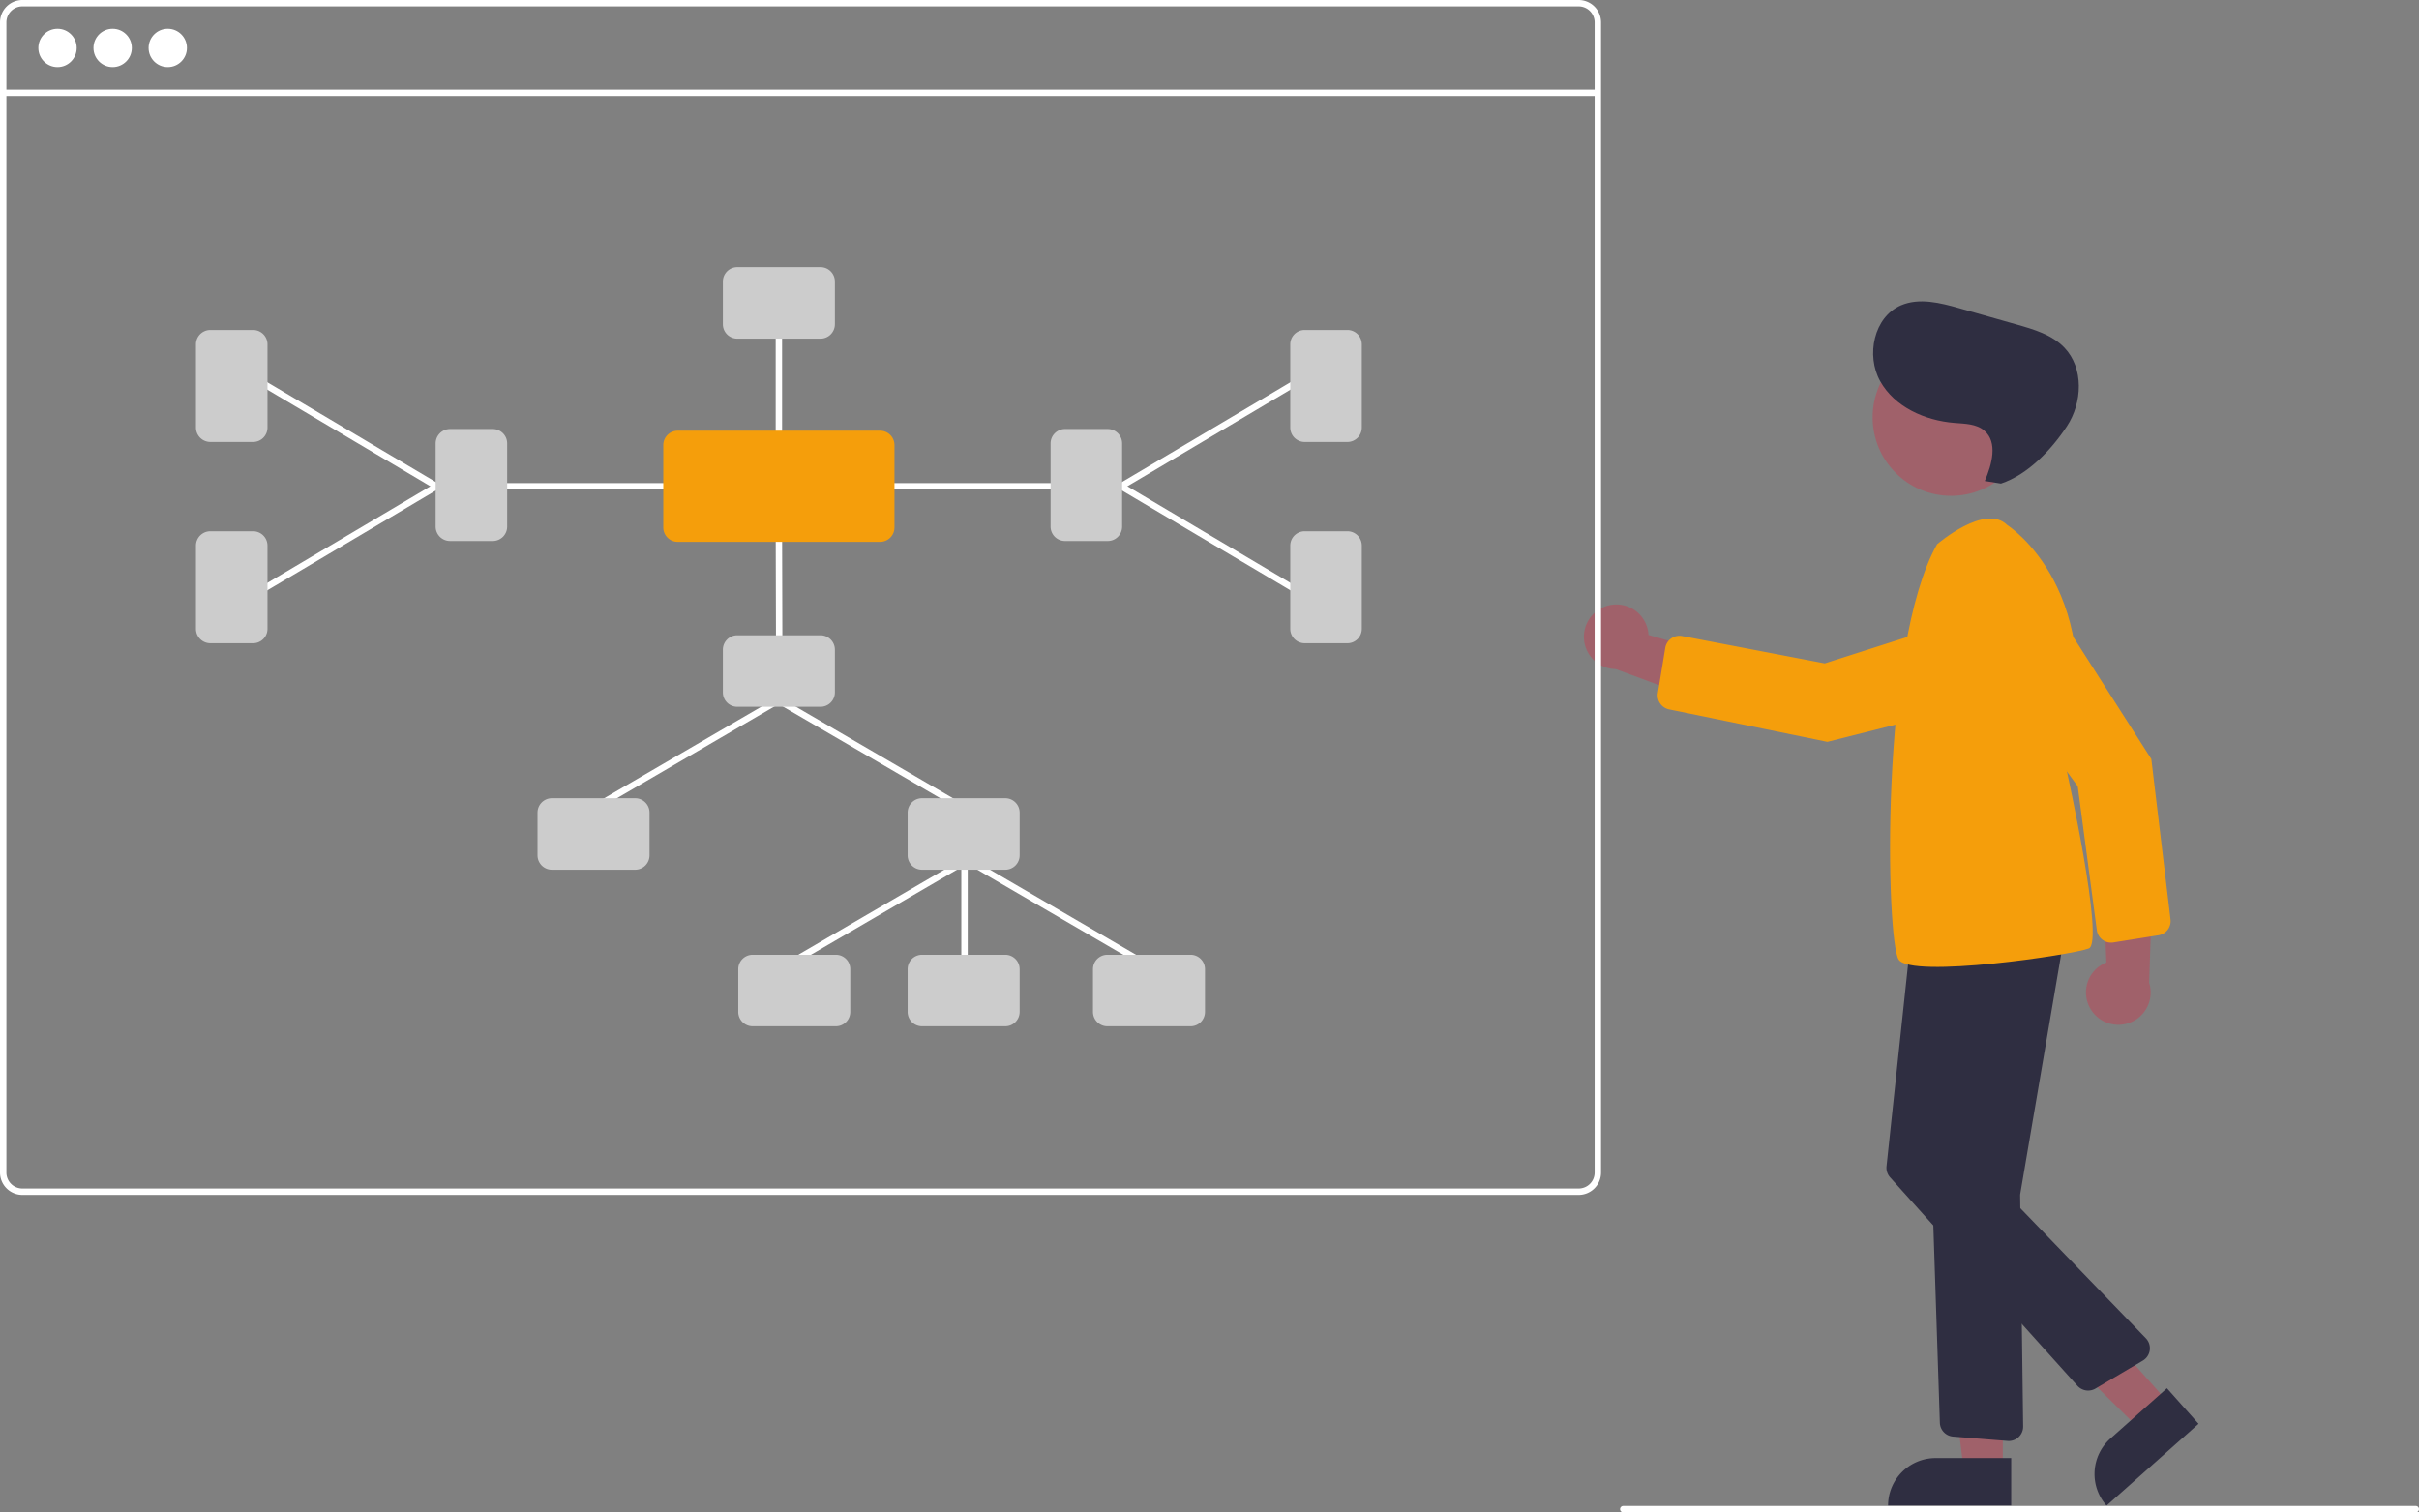 <svg data-name="Layer 1" viewBox="0 0 756.96 473.36" xmlns="http://www.w3.org/2000/svg"><rect x="0" y="0" width="756.96" height="473.36" fill="#808080" stroke="none"/><path d="M654.23 315.877a10.056 10.056 0 0 1 4.9-14.62l-1.422-35.707 15.897 9.598-1.088 32.436a10.11 10.11 0 0 1-18.287 8.293Z" fill="#a0616a"/><path d="m675.447 292.73-14.132 2.257a4.5 4.5 0 0 1-5.17-3.85l-5.98-45.03-29.544-40.432a13.58 13.58 0 0 1 3.652-19.453 13.579 13.579 0 0 1 18.753 4.13L673.2 237.57l6.006 50.181a4.554 4.554 0 0 1 .013.965 4.486 4.486 0 0 1-3.772 4.013Z" fill="#f59e0b"/><path fill="#a0616a" d="M626.725 459.863h-12.26l-5.832-47.288 18.094.001-.002 47.287z"/><path d="M605.708 456.36h23.644v14.887H590.82a14.887 14.887 0 0 1 14.887-14.887Z" fill="#2f2e41"/><path fill="#a0616a" d="m678.45 438.879-9.16 8.148-34.145-33.667 11.876-9.813 31.429 35.332z"/><path d="m660.42 450.23 17.665-15.714 9.894 11.123-28.788 25.609a14.887 14.887 0 0 1 1.228-21.018Z" fill="#2f2e41"/><path d="M503.523 189.457a10.056 10.056 0 0 1 12.324 9.267l34.328 9.93-14.129 12.05-30.432-11.277a10.11 10.11 0 0 1-2.09-19.97Z" fill="#a0616a"/><circle cx="610.547" cy="130.628" r="24.561" fill="#a0616a"/><path d="m628.23 451.009-17.064-1.366a4.497 4.497 0 0 1-4.139-4.337l-4.762-143.833a4.49 4.49 0 0 1 3.876-4.605l34.02-4.747a4.5 4.5 0 0 1 5.057 5.214L632.2 373.584a3.514 3.514 0 0 0-.05.634l.939 72.246a4.501 4.501 0 0 1-4.503 4.56 4.34 4.34 0 0 1-.356-.015Z" fill="#2f2e41"/><path d="m650.084 433.758-58.62-65.239a4.504 4.504 0 0 1-1.127-3.484l7.404-69.405a4.493 4.493 0 0 1 4.773-4.013l35.976 2.398a4.5 4.5 0 0 1 3.964 5.931l-21.555 63.768a3.487 3.487 0 0 0 .797 3.55l49.792 51.604a4.5 4.5 0 0 1-.949 6.999l-14.819 8.757a4.51 4.51 0 0 1-5.636-.866Z" fill="#2f2e41"/><path d="M606.145 170.36s15-13 22-6c0 0 32.5 20.5 18.5 76.5 0 0 12 54 7 56s-55.5 9.5-59.5 3.5-6-98 12-130Z" fill="#f59e0b"/><path d="m518.783 216.9 2.322-14.122a4.5 4.5 0 0 1 5.287-3.69l44.613 8.551 47.694-15.26a13.58 13.58 0 0 1 17.303 9.61 13.579 13.579 0 0 1-9.842 16.488l-54.332 13.714-49.508-10.152a4.554 4.554 0 0 1-.92-.293 4.486 4.486 0 0 1-2.617-4.846Z" fill="#f59e0b"/><path d="M621.086 150.55c2.245-5.194 4.144-12.112-.16-15.785-2.498-2.13-6.095-2.134-9.366-2.4-9.218-.746-18.706-4.987-23.211-13.063s-1.99-20.084 6.51-23.728c5.73-2.456 12.298-.783 18.295.918l18.006 5.106c5.35 1.517 10.967 3.19 14.818 7.201 6.143 6.398 5.684 17.212.805 24.618s-12.226 15.131-20.638 17.943Z" fill="#2f2e41"/><path d="M977.48 686.68h-248a1 1 0 0 1 0-2h248a1 1 0 0 1 0 2ZM715.52 213.32h-487a7.008 7.008 0 0 0-7 7v360a7.008 7.008 0 0 0 7 7h487a7.008 7.008 0 0 0 7-7v-360a7.008 7.008 0 0 0-7-7Zm5 367a5.002 5.002 0 0 1-5 5h-487a5.002 5.002 0 0 1-5-5v-360a5.002 5.002 0 0 1 5-5h487a5.002 5.002 0 0 1 5 5Z" transform="translate(-221.52 -213.32)" fill="#3f3d56" style="fill:#fff;fill-opacity:1"/><path fill="#3f3d56" style="fill:#fff;fill-opacity:1" d="M1 28.04h499v2H1z"/><circle cx="18" cy="15" r="6" fill="#3f3d56" style="fill:#fff;fill-opacity:1"/><circle cx="35.25" cy="15" r="6" fill="#3f3d56" style="fill:#fff;fill-opacity:1"/><circle cx="52.5" cy="15" r="6" fill="#3f3d56" style="fill:#fff;fill-opacity:1"/><path d="M523.343 524.625a1 1 0 0 1-1-1v-41a1 1 0 0 1 2 0v41a1 1 0 0 1-1 1ZM521.972 466.625a.995.995 0 0 1-.503-.136l-56.815-33.104a1 1 0 0 1 1.007-1.729l56.815 33.104a1 1 0 0 1-.504 1.865Z" transform="translate(-221.52 -213.32)" fill="#3f3d56" style="fill:#fff;fill-opacity:1"/><path d="M408.344 466.625a1 1 0 0 1-.505-1.865l56.815-33.104a1 1 0 0 1 1.007 1.729l-56.815 33.104a1 1 0 0 1-.502.136ZM580.972 516.625a.995.995 0 0 1-.503-.136l-56.815-33.104a1 1 0 0 1 1.007-1.729l56.815 33.104a1 1 0 0 1-.504 1.865Z" transform="translate(-221.52 -213.32)" fill="#3f3d56" style="fill:#fff;fill-opacity:1"/><path d="M467.344 516.625a1 1 0 0 1-.505-1.865l56.815-33.104a1 1 0 0 1 1.007 1.729l-56.815 33.104a1 1 0 0 1-.502.136ZM465.343 415.625a1 1 0 0 1-1-.998l-.093-36.387a1 1 0 0 1 .998-1.002h.002a1 1 0 0 1 1 .997l.093 36.387a1 1 0 0 1-.998 1.003Z" transform="translate(-221.52 -213.32)" fill="#3f3d56" style="fill:#fff;fill-opacity:1"/><path d="M256.756 221.22h-26.052a4.505 4.505 0 0 1-4.5-4.5v-13.38a4.505 4.505 0 0 1 4.5-4.5h26.052a4.505 4.505 0 0 1 4.5 4.5v13.38a4.505 4.505 0 0 1-4.5 4.5Z" fill="#ccc"/><path d="M435.158 366.52h-55.434a1 1 0 0 1 0-2h55.434a1 1 0 0 1 0 2ZM465.25 352.238a1 1 0 0 1-1-1v-34.613a1 1 0 0 1 2 0v34.613a1 1 0 0 1-1 1ZM358.157 366.52a.996.996 0 0 1-.51-.139l-53.814-31.896a1 1 0 0 1 1.02-1.72l53.815 31.895a1 1 0 0 1-.511 1.86Z" transform="translate(-221.52 -213.32)" fill="#3f3d56" style="fill:#fff;fill-opacity:1"/><path d="M304.344 398.417a1 1 0 0 1-.511-1.86l53.815-31.897a1 1 0 0 1 1.02 1.721l-53.815 31.896a.996.996 0 0 1-.51.14Z" transform="translate(-221.52 -213.32)" fill="#3f3d56" style="fill:#fff;fill-opacity:1"/><path d="M154.204 169.33h-13.381a4.505 4.505 0 0 1-4.5-4.5V138.78a4.505 4.505 0 0 1 4.5-4.5h13.381a4.505 4.505 0 0 1 4.5 4.5v26.052a4.505 4.505 0 0 1-4.5 4.5ZM256.756 105.996h-26.052a4.505 4.505 0 0 1-4.5-4.5V88.114a4.505 4.505 0 0 1 4.5-4.5h26.052a4.505 4.505 0 0 1 4.5 4.5v13.382a4.505 4.505 0 0 1-4.5 4.5ZM79.204 138.33H65.823a4.505 4.505 0 0 1-4.5-4.5V107.78a4.505 4.505 0 0 1 4.5-4.5h13.381a4.505 4.505 0 0 1 4.5 4.5v26.052a4.505 4.505 0 0 1-4.5 4.5ZM79.204 201.33H65.823a4.505 4.505 0 0 1-4.5-4.5V170.78a4.505 4.505 0 0 1 4.5-4.5h13.381a4.505 4.505 0 0 1 4.5 4.5v26.052a4.505 4.505 0 0 1-4.5 4.5Z" fill="#ccc"/><path d="M550.776 366.52h-55.433a1 1 0 0 1 0-2h55.433a1 1 0 0 1 0 2ZM572.344 366.52a1 1 0 0 1-.511-1.86l53.815-31.896a1 1 0 1 1 1.02 1.721l-53.816 31.896a.995.995 0 0 1-.508.14Z" transform="translate(-221.52 -213.32)" fill="#3f3d56" style="fill:#fff;fill-opacity:1"/><path d="M626.157 398.417a.995.995 0 0 1-.51-.14l-53.814-31.896a1 1 0 1 1 1.02-1.72l53.814 31.895a1 1 0 0 1-.51 1.86Z" transform="translate(-221.52 -213.32)" fill="#3f3d56" style="fill:#fff;fill-opacity:1"/><path d="M346.638 169.33h-13.382a4.505 4.505 0 0 1-4.5-4.5V138.78a4.505 4.505 0 0 1 4.5-4.5h13.382a4.505 4.505 0 0 1 4.5 4.5v26.052a4.505 4.505 0 0 1-4.5 4.5ZM421.638 138.33h-13.382a4.505 4.505 0 0 1-4.5-4.5V107.78a4.505 4.505 0 0 1 4.5-4.5h13.382a4.505 4.505 0 0 1 4.5 4.5v26.052a4.505 4.505 0 0 1-4.5 4.5ZM421.638 201.33h-13.382a4.505 4.505 0 0 1-4.5-4.5V170.78a4.505 4.505 0 0 1 4.5-4.5h13.382a4.505 4.505 0 0 1 4.5 4.5v26.052a4.505 4.505 0 0 1-4.5 4.5ZM198.756 272.22h-26.052a4.505 4.505 0 0 1-4.5-4.5v-13.38a4.505 4.505 0 0 1 4.5-4.5h26.052a4.505 4.505 0 0 1 4.5 4.5v13.38a4.505 4.505 0 0 1-4.5 4.5ZM314.571 272.22H288.52a4.505 4.505 0 0 1-4.5-4.5v-13.38a4.505 4.505 0 0 1 4.5-4.5h26.052a4.505 4.505 0 0 1 4.5 4.5v13.38a4.505 4.505 0 0 1-4.5 4.5ZM261.571 321.22H235.52a4.505 4.505 0 0 1-4.5-4.5v-13.38a4.505 4.505 0 0 1 4.5-4.5h26.052a4.505 4.505 0 0 1 4.5 4.5v13.38a4.505 4.505 0 0 1-4.5 4.5ZM372.571 321.22H346.52a4.505 4.505 0 0 1-4.5-4.5v-13.38a4.505 4.505 0 0 1 4.5-4.5h26.052a4.505 4.505 0 0 1 4.5 4.5v13.38a4.505 4.505 0 0 1-4.5 4.5ZM314.571 321.22H288.52a4.505 4.505 0 0 1-4.5-4.5v-13.38a4.505 4.505 0 0 1 4.5-4.5h26.052a4.505 4.505 0 0 1 4.5 4.5v13.38a4.505 4.505 0 0 1-4.5 4.5Z" fill="#ccc"/><path d="M275.4 169.597H212.06a4.505 4.505 0 0 1-4.5-4.5v-25.792a4.505 4.505 0 0 1 4.5-4.5H275.4a4.505 4.505 0 0 1 4.5 4.5v25.792a4.505 4.505 0 0 1-4.5 4.5Z" fill="#f59e0b"/></svg>